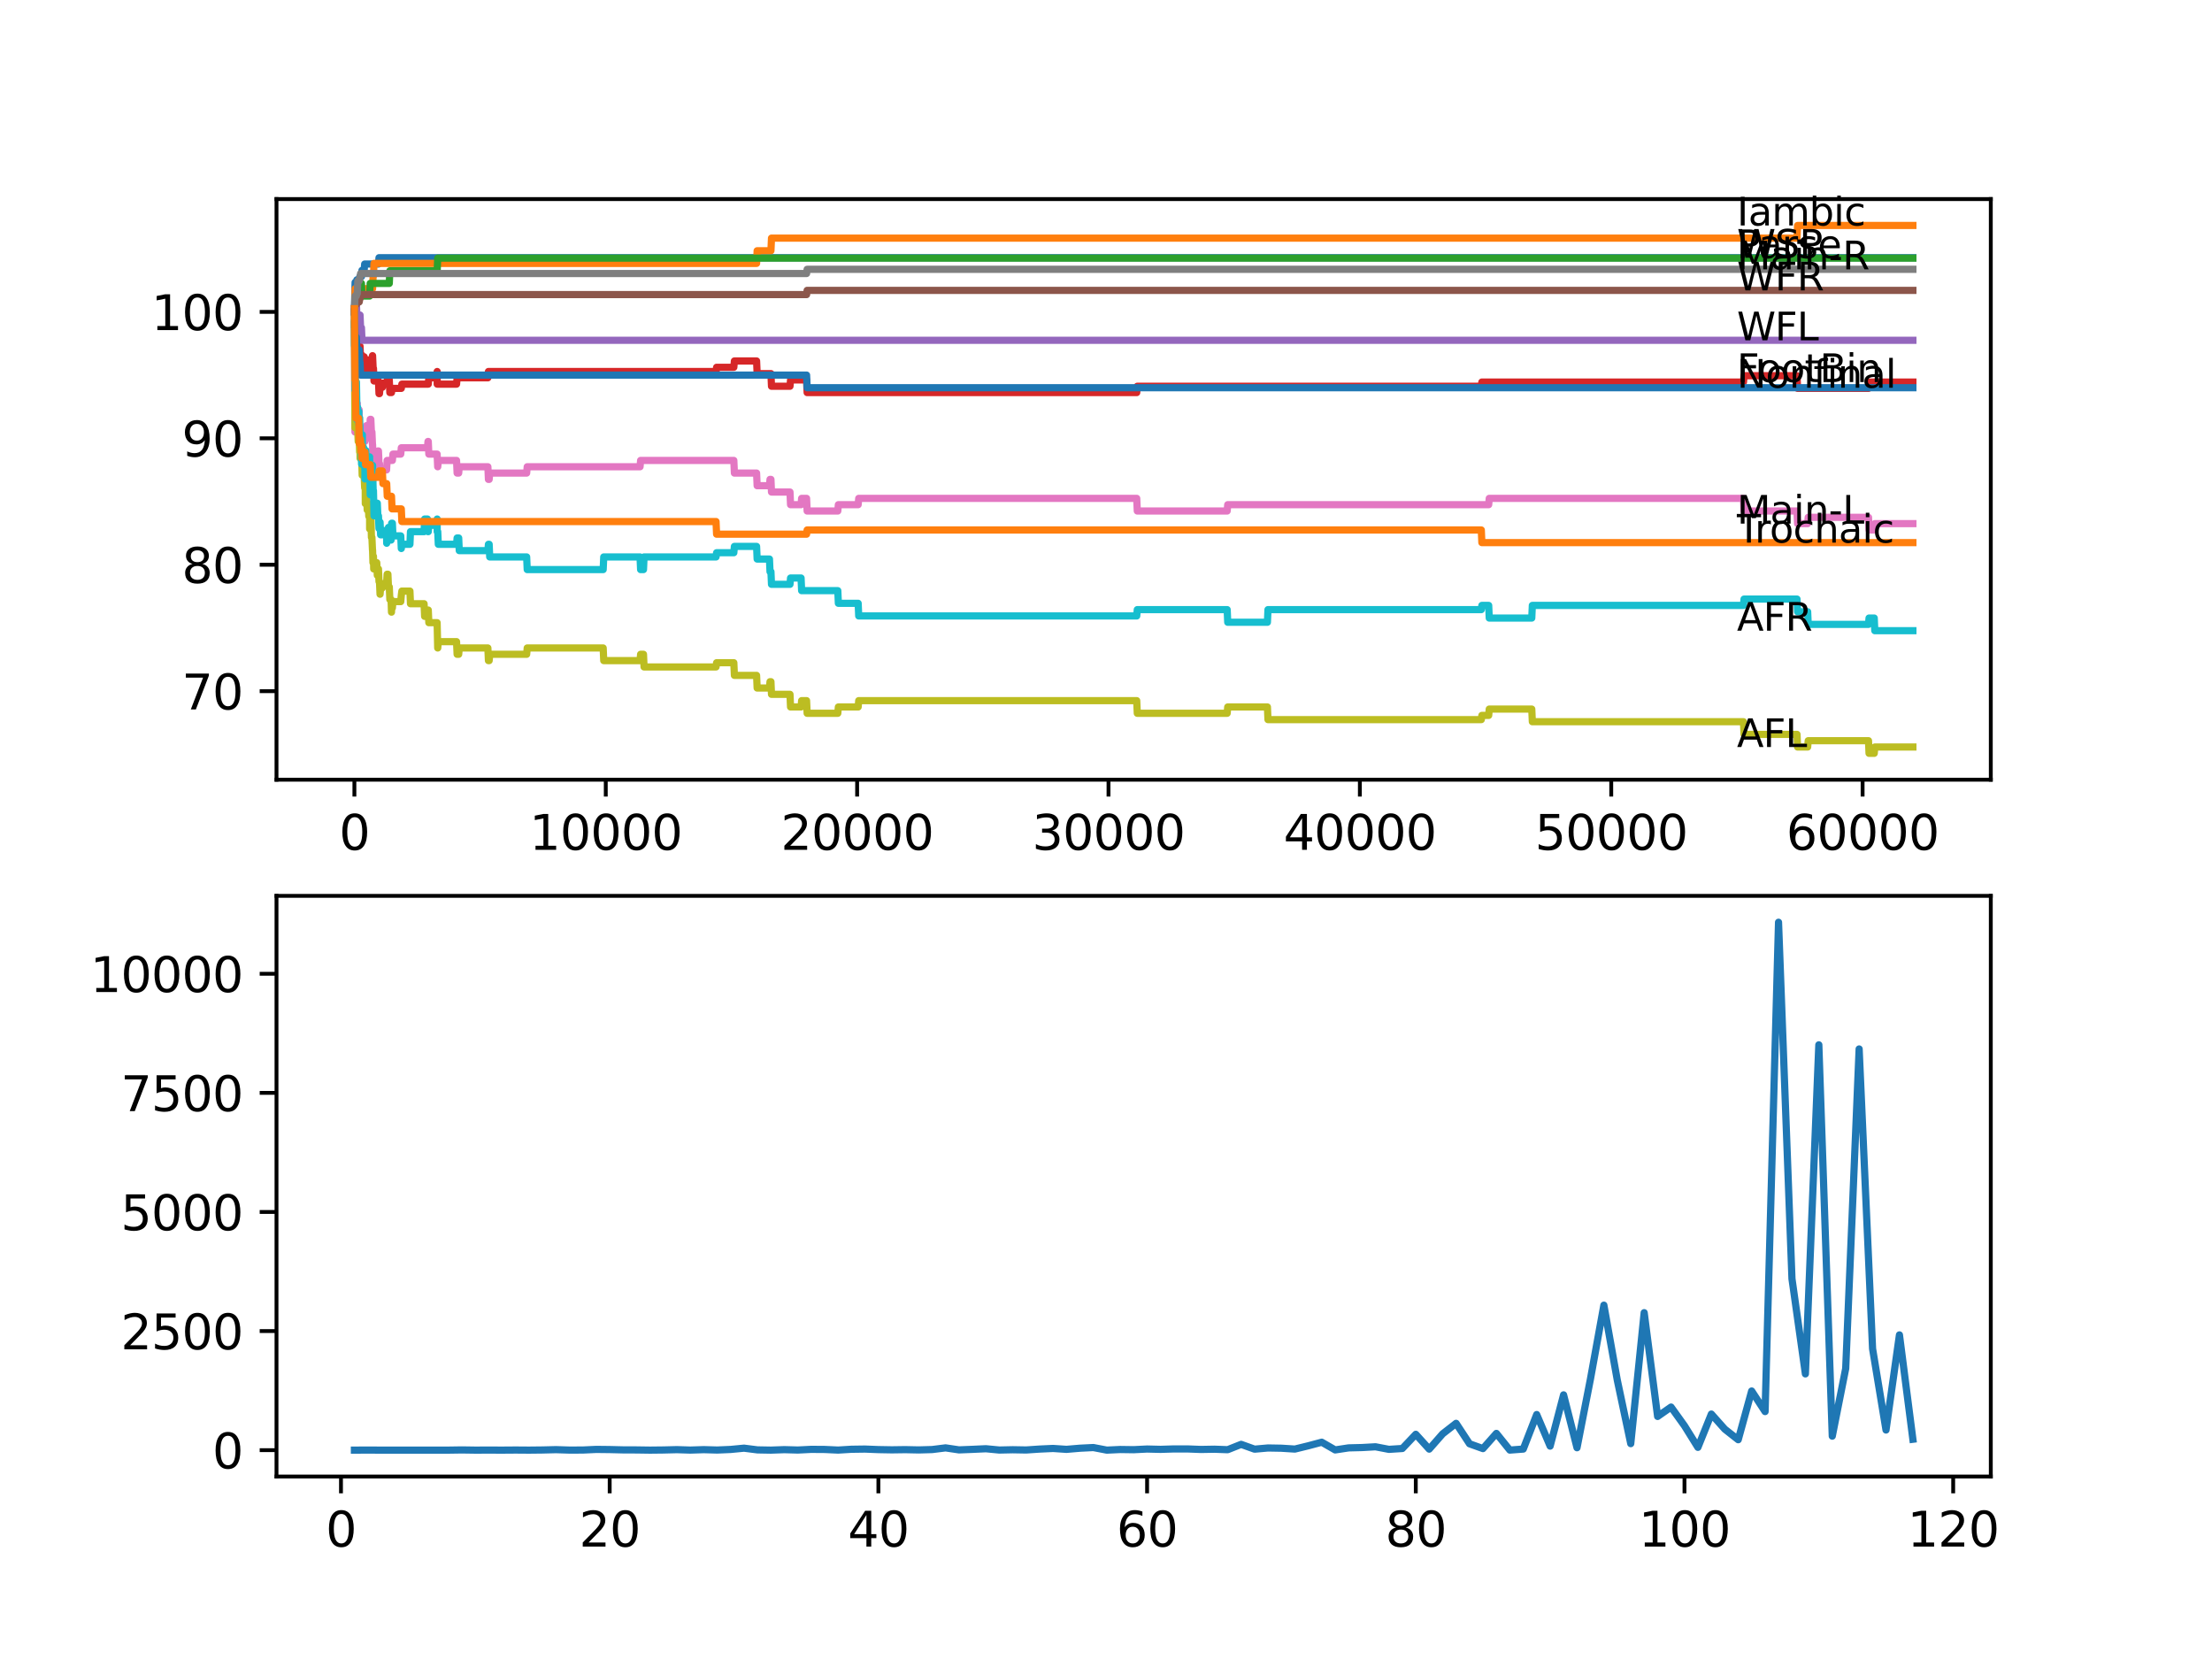 <?xml version="1.0" encoding="utf-8" standalone="no"?>
<!DOCTYPE svg PUBLIC "-//W3C//DTD SVG 1.1//EN"
  "http://www.w3.org/Graphics/SVG/1.1/DTD/svg11.dtd">
<svg xmlns:xlink="http://www.w3.org/1999/xlink" width="460.8pt" height="345.6pt" viewBox="0 0 460.8 345.6" xmlns="http://www.w3.org/2000/svg" version="1.1">
 <defs>
  <style type="text/css">*{stroke-linejoin: round; stroke-linecap: butt}</style>
 </defs>
 <g id="figure_1">
  <g id="patch_1">
   <path d="M 0 345.6 
L 460.8 345.6 
L 460.8 0 
L 0 0 
z
" style="fill: #ffffff"/>
  </g>
  <g id="axes_1">
   <g id="patch_2">
    <path d="M 57.6 162.432 
L 414.72 162.432 
L 414.72 41.472 
L 57.6 41.472 
z
" style="fill: #ffffff"/>
   </g>
   <g id="matplotlib.axis_1">
    <g id="xtick_1">
     <g id="line2d_1">
      <defs>
       <path id="m71a94f811d" d="M 0 0 
L 0 3.5 
" style="stroke: #000000; stroke-width: 0.8"/>
      </defs>
      <g>
       <use xlink:href="#m71a94f811d" x="73.827" y="162.432" style="stroke: #000000; stroke-width: 0.8"/>
      </g>
     </g>
     <g id="text_1">
      <!-- 0 -->
      <g transform="translate(70.646 177.03)scale(0.1 -0.1)">
       <defs>
        <path id="DejaVuSans-30" d="M 2034 4250 
Q 1547 4250 1301 3770 
Q 1056 3291 1056 2328 
Q 1056 1369 1301 889 
Q 1547 409 2034 409 
Q 2525 409 2770 889 
Q 3016 1369 3016 2328 
Q 3016 3291 2770 3770 
Q 2525 4250 2034 4250 
z
M 2034 4750 
Q 2819 4750 3233 4129 
Q 3647 3509 3647 2328 
Q 3647 1150 3233 529 
Q 2819 -91 2034 -91 
Q 1250 -91 836 529 
Q 422 1150 422 2328 
Q 422 3509 836 4129 
Q 1250 4750 2034 4750 
z
" transform="scale(0.016)"/>
       </defs>
       <use xlink:href="#DejaVuSans-30"/>
      </g>
     </g>
    </g>
    <g id="xtick_2">
     <g id="line2d_2">
      <g>
       <use xlink:href="#m71a94f811d" x="126.192" y="162.432" style="stroke: #000000; stroke-width: 0.8"/>
      </g>
     </g>
     <g id="text_2">
      <!-- 10000 -->
      <g transform="translate(110.286 177.03)scale(0.1 -0.1)">
       <defs>
        <path id="DejaVuSans-31" d="M 794 531 
L 1825 531 
L 1825 4091 
L 703 3866 
L 703 4441 
L 1819 4666 
L 2450 4666 
L 2450 531 
L 3481 531 
L 3481 0 
L 794 0 
L 794 531 
z
" transform="scale(0.016)"/>
       </defs>
       <use xlink:href="#DejaVuSans-31"/>
       <use xlink:href="#DejaVuSans-30" x="63.623"/>
       <use xlink:href="#DejaVuSans-30" x="127.246"/>
       <use xlink:href="#DejaVuSans-30" x="190.869"/>
       <use xlink:href="#DejaVuSans-30" x="254.492"/>
      </g>
     </g>
    </g>
    <g id="xtick_3">
     <g id="line2d_3">
      <g>
       <use xlink:href="#m71a94f811d" x="178.556" y="162.432" style="stroke: #000000; stroke-width: 0.8"/>
      </g>
     </g>
     <g id="text_3">
      <!-- 20000 -->
      <g transform="translate(162.65 177.03)scale(0.1 -0.1)">
       <defs>
        <path id="DejaVuSans-32" d="M 1228 531 
L 3431 531 
L 3431 0 
L 469 0 
L 469 531 
Q 828 903 1448 1529 
Q 2069 2156 2228 2338 
Q 2531 2678 2651 2914 
Q 2772 3150 2772 3378 
Q 2772 3750 2511 3984 
Q 2250 4219 1831 4219 
Q 1534 4219 1204 4116 
Q 875 4013 500 3803 
L 500 4441 
Q 881 4594 1212 4672 
Q 1544 4750 1819 4750 
Q 2544 4750 2975 4387 
Q 3406 4025 3406 3419 
Q 3406 3131 3298 2873 
Q 3191 2616 2906 2266 
Q 2828 2175 2409 1742 
Q 1991 1309 1228 531 
z
" transform="scale(0.016)"/>
       </defs>
       <use xlink:href="#DejaVuSans-32"/>
       <use xlink:href="#DejaVuSans-30" x="63.623"/>
       <use xlink:href="#DejaVuSans-30" x="127.246"/>
       <use xlink:href="#DejaVuSans-30" x="190.869"/>
       <use xlink:href="#DejaVuSans-30" x="254.492"/>
      </g>
     </g>
    </g>
    <g id="xtick_4">
     <g id="line2d_4">
      <g>
       <use xlink:href="#m71a94f811d" x="230.921" y="162.432" style="stroke: #000000; stroke-width: 0.8"/>
      </g>
     </g>
     <g id="text_4">
      <!-- 30000 -->
      <g transform="translate(215.015 177.03)scale(0.1 -0.1)">
       <defs>
        <path id="DejaVuSans-33" d="M 2597 2516 
Q 3050 2419 3304 2112 
Q 3559 1806 3559 1356 
Q 3559 666 3084 287 
Q 2609 -91 1734 -91 
Q 1441 -91 1130 -33 
Q 819 25 488 141 
L 488 750 
Q 750 597 1062 519 
Q 1375 441 1716 441 
Q 2309 441 2620 675 
Q 2931 909 2931 1356 
Q 2931 1769 2642 2001 
Q 2353 2234 1838 2234 
L 1294 2234 
L 1294 2753 
L 1863 2753 
Q 2328 2753 2575 2939 
Q 2822 3125 2822 3475 
Q 2822 3834 2567 4026 
Q 2313 4219 1838 4219 
Q 1578 4219 1281 4162 
Q 984 4106 628 3988 
L 628 4550 
Q 988 4650 1302 4700 
Q 1616 4750 1894 4750 
Q 2613 4750 3031 4423 
Q 3450 4097 3450 3541 
Q 3450 3153 3228 2886 
Q 3006 2619 2597 2516 
z
" transform="scale(0.016)"/>
       </defs>
       <use xlink:href="#DejaVuSans-33"/>
       <use xlink:href="#DejaVuSans-30" x="63.623"/>
       <use xlink:href="#DejaVuSans-30" x="127.246"/>
       <use xlink:href="#DejaVuSans-30" x="190.869"/>
       <use xlink:href="#DejaVuSans-30" x="254.492"/>
      </g>
     </g>
    </g>
    <g id="xtick_5">
     <g id="line2d_5">
      <g>
       <use xlink:href="#m71a94f811d" x="283.285" y="162.432" style="stroke: #000000; stroke-width: 0.8"/>
      </g>
     </g>
     <g id="text_5">
      <!-- 40000 -->
      <g transform="translate(267.379 177.03)scale(0.1 -0.1)">
       <defs>
        <path id="DejaVuSans-34" d="M 2419 4116 
L 825 1625 
L 2419 1625 
L 2419 4116 
z
M 2253 4666 
L 3047 4666 
L 3047 1625 
L 3713 1625 
L 3713 1100 
L 3047 1100 
L 3047 0 
L 2419 0 
L 2419 1100 
L 313 1100 
L 313 1709 
L 2253 4666 
z
" transform="scale(0.016)"/>
       </defs>
       <use xlink:href="#DejaVuSans-34"/>
       <use xlink:href="#DejaVuSans-30" x="63.623"/>
       <use xlink:href="#DejaVuSans-30" x="127.246"/>
       <use xlink:href="#DejaVuSans-30" x="190.869"/>
       <use xlink:href="#DejaVuSans-30" x="254.492"/>
      </g>
     </g>
    </g>
    <g id="xtick_6">
     <g id="line2d_6">
      <g>
       <use xlink:href="#m71a94f811d" x="335.65" y="162.432" style="stroke: #000000; stroke-width: 0.8"/>
      </g>
     </g>
     <g id="text_6">
      <!-- 50000 -->
      <g transform="translate(319.744 177.03)scale(0.1 -0.1)">
       <defs>
        <path id="DejaVuSans-35" d="M 691 4666 
L 3169 4666 
L 3169 4134 
L 1269 4134 
L 1269 2991 
Q 1406 3038 1543 3061 
Q 1681 3084 1819 3084 
Q 2600 3084 3056 2656 
Q 3513 2228 3513 1497 
Q 3513 744 3044 326 
Q 2575 -91 1722 -91 
Q 1428 -91 1123 -41 
Q 819 9 494 109 
L 494 744 
Q 775 591 1075 516 
Q 1375 441 1709 441 
Q 2250 441 2565 725 
Q 2881 1009 2881 1497 
Q 2881 1984 2565 2268 
Q 2250 2553 1709 2553 
Q 1456 2553 1204 2497 
Q 953 2441 691 2322 
L 691 4666 
z
" transform="scale(0.016)"/>
       </defs>
       <use xlink:href="#DejaVuSans-35"/>
       <use xlink:href="#DejaVuSans-30" x="63.623"/>
       <use xlink:href="#DejaVuSans-30" x="127.246"/>
       <use xlink:href="#DejaVuSans-30" x="190.869"/>
       <use xlink:href="#DejaVuSans-30" x="254.492"/>
      </g>
     </g>
    </g>
    <g id="xtick_7">
     <g id="line2d_7">
      <g>
       <use xlink:href="#m71a94f811d" x="388.014" y="162.432" style="stroke: #000000; stroke-width: 0.8"/>
      </g>
     </g>
     <g id="text_7">
      <!-- 60000 -->
      <g transform="translate(372.108 177.03)scale(0.1 -0.1)">
       <defs>
        <path id="DejaVuSans-36" d="M 2113 2584 
Q 1688 2584 1439 2293 
Q 1191 2003 1191 1497 
Q 1191 994 1439 701 
Q 1688 409 2113 409 
Q 2538 409 2786 701 
Q 3034 994 3034 1497 
Q 3034 2003 2786 2293 
Q 2538 2584 2113 2584 
z
M 3366 4563 
L 3366 3988 
Q 3128 4100 2886 4159 
Q 2644 4219 2406 4219 
Q 1781 4219 1451 3797 
Q 1122 3375 1075 2522 
Q 1259 2794 1537 2939 
Q 1816 3084 2150 3084 
Q 2853 3084 3261 2657 
Q 3669 2231 3669 1497 
Q 3669 778 3244 343 
Q 2819 -91 2113 -91 
Q 1303 -91 875 529 
Q 447 1150 447 2328 
Q 447 3434 972 4092 
Q 1497 4750 2381 4750 
Q 2619 4750 2861 4703 
Q 3103 4656 3366 4563 
z
" transform="scale(0.016)"/>
       </defs>
       <use xlink:href="#DejaVuSans-36"/>
       <use xlink:href="#DejaVuSans-30" x="63.623"/>
       <use xlink:href="#DejaVuSans-30" x="127.246"/>
       <use xlink:href="#DejaVuSans-30" x="190.869"/>
       <use xlink:href="#DejaVuSans-30" x="254.492"/>
      </g>
     </g>
    </g>
   </g>
   <g id="matplotlib.axis_2">
    <g id="ytick_1">
     <g id="line2d_8">
      <defs>
       <path id="mf66d3d6b3d" d="M 0 0 
L -3.5 0 
" style="stroke: #000000; stroke-width: 0.8"/>
      </defs>
      <g>
       <use xlink:href="#mf66d3d6b3d" x="57.6" y="143.984" style="stroke: #000000; stroke-width: 0.8"/>
      </g>
     </g>
     <g id="text_8">
      <!-- 70 -->
      <g transform="translate(37.875 147.783)scale(0.1 -0.1)">
       <defs>
        <path id="DejaVuSans-37" d="M 525 4666 
L 3525 4666 
L 3525 4397 
L 1831 0 
L 1172 0 
L 2766 4134 
L 525 4134 
L 525 4666 
z
" transform="scale(0.016)"/>
       </defs>
       <use xlink:href="#DejaVuSans-37"/>
       <use xlink:href="#DejaVuSans-30" x="63.623"/>
      </g>
     </g>
    </g>
    <g id="ytick_2">
     <g id="line2d_9">
      <g>
       <use xlink:href="#mf66d3d6b3d" x="57.6" y="117.645" style="stroke: #000000; stroke-width: 0.8"/>
      </g>
     </g>
     <g id="text_9">
      <!-- 80 -->
      <g transform="translate(37.875 121.445)scale(0.1 -0.1)">
       <defs>
        <path id="DejaVuSans-38" d="M 2034 2216 
Q 1584 2216 1326 1975 
Q 1069 1734 1069 1313 
Q 1069 891 1326 650 
Q 1584 409 2034 409 
Q 2484 409 2743 651 
Q 3003 894 3003 1313 
Q 3003 1734 2745 1975 
Q 2488 2216 2034 2216 
z
M 1403 2484 
Q 997 2584 770 2862 
Q 544 3141 544 3541 
Q 544 4100 942 4425 
Q 1341 4750 2034 4750 
Q 2731 4750 3128 4425 
Q 3525 4100 3525 3541 
Q 3525 3141 3298 2862 
Q 3072 2584 2669 2484 
Q 3125 2378 3379 2068 
Q 3634 1759 3634 1313 
Q 3634 634 3220 271 
Q 2806 -91 2034 -91 
Q 1263 -91 848 271 
Q 434 634 434 1313 
Q 434 1759 690 2068 
Q 947 2378 1403 2484 
z
M 1172 3481 
Q 1172 3119 1398 2916 
Q 1625 2713 2034 2713 
Q 2441 2713 2670 2916 
Q 2900 3119 2900 3481 
Q 2900 3844 2670 4047 
Q 2441 4250 2034 4250 
Q 1625 4250 1398 4047 
Q 1172 3844 1172 3481 
z
" transform="scale(0.016)"/>
       </defs>
       <use xlink:href="#DejaVuSans-38"/>
       <use xlink:href="#DejaVuSans-30" x="63.623"/>
      </g>
     </g>
    </g>
    <g id="ytick_3">
     <g id="line2d_10">
      <g>
       <use xlink:href="#mf66d3d6b3d" x="57.6" y="91.307" style="stroke: #000000; stroke-width: 0.8"/>
      </g>
     </g>
     <g id="text_10">
      <!-- 90 -->
      <g transform="translate(37.875 95.106)scale(0.1 -0.1)">
       <defs>
        <path id="DejaVuSans-39" d="M 703 97 
L 703 672 
Q 941 559 1184 500 
Q 1428 441 1663 441 
Q 2288 441 2617 861 
Q 2947 1281 2994 2138 
Q 2813 1869 2534 1725 
Q 2256 1581 1919 1581 
Q 1219 1581 811 2004 
Q 403 2428 403 3163 
Q 403 3881 828 4315 
Q 1253 4750 1959 4750 
Q 2769 4750 3195 4129 
Q 3622 3509 3622 2328 
Q 3622 1225 3098 567 
Q 2575 -91 1691 -91 
Q 1453 -91 1209 -44 
Q 966 3 703 97 
z
M 1959 2075 
Q 2384 2075 2632 2365 
Q 2881 2656 2881 3163 
Q 2881 3666 2632 3958 
Q 2384 4250 1959 4250 
Q 1534 4250 1286 3958 
Q 1038 3666 1038 3163 
Q 1038 2656 1286 2365 
Q 1534 2075 1959 2075 
z
" transform="scale(0.016)"/>
       </defs>
       <use xlink:href="#DejaVuSans-39"/>
       <use xlink:href="#DejaVuSans-30" x="63.623"/>
      </g>
     </g>
    </g>
    <g id="ytick_4">
     <g id="line2d_11">
      <g>
       <use xlink:href="#mf66d3d6b3d" x="57.6" y="64.968" style="stroke: #000000; stroke-width: 0.8"/>
      </g>
     </g>
     <g id="text_11">
      <!-- 100 -->
      <g transform="translate(31.512 68.767)scale(0.1 -0.1)">
       <use xlink:href="#DejaVuSans-31"/>
       <use xlink:href="#DejaVuSans-30" x="63.623"/>
       <use xlink:href="#DejaVuSans-30" x="127.246"/>
      </g>
     </g>
    </g>
   </g>
   <g id="line2d_12">
    <path d="M 73.833 64.31 
L 73.843 64.31 
L 73.974 58.823 
L 74.231 58.823 
L 74.346 58.296 
L 74.833 58.296 
L 74.948 57.637 
L 75.294 57.637 
L 75.409 56.32 
L 75.854 56.32 
L 75.969 55.003 
L 78.839 55.003 
L 78.954 53.687 
L 398.487 53.687 
L 398.487 53.687 
" clip-path="url(#p75ccdcfa7a)" style="fill: none; stroke: #1f77b4; stroke-width: 1.5; stroke-linecap: square"/>
   </g>
   <g id="line2d_13">
    <path d="M 73.833 67.602 
L 73.985 60.139 
L 77.613 60.139 
L 77.729 57.506 
L 77.797 57.506 
L 77.912 54.872 
L 157.611 54.872 
L 157.726 52.238 
L 160.601 52.238 
L 160.716 49.604 
L 374.352 49.604 
L 374.468 46.97 
L 398.487 46.97 
L 398.487 46.97 
" clip-path="url(#p75ccdcfa7a)" style="fill: none; stroke: #ff7f0e; stroke-width: 1.5; stroke-linecap: square"/>
   </g>
   <g id="line2d_14">
    <path d="M 73.833 64.31 
L 73.843 64.31 
L 73.906 67.163 
L 73.953 64.968 
L 74.199 64.968 
L 74.314 62.334 
L 74.503 62.334 
L 74.618 59.701 
L 74.833 59.701 
L 74.948 59.042 
L 75.294 59.042 
L 75.409 61.676 
L 76.996 61.676 
L 77.111 59.042 
L 81.096 59.042 
L 81.211 56.408 
L 91.071 56.408 
L 91.186 53.774 
L 398.487 53.774 
L 398.487 53.774 
" clip-path="url(#p75ccdcfa7a)" style="fill: none; stroke: #2ca02c; stroke-width: 1.5; stroke-linecap: square"/>
   </g>
   <g id="line2d_15">
    <path d="M 73.833 67.602 
L 73.854 67.602 
L 73.943 74.187 
L 73.974 72.65 
L 74.021 72.65 
L 74.147 70.455 
L 74.199 70.455 
L 74.231 73.089 
L 74.314 72.563 
L 74.503 72.563 
L 74.618 75.196 
L 74.723 75.196 
L 74.849 72.124 
L 75 72.124 
L 75.11 74.757 
L 75.226 73.879 
L 75.294 73.879 
L 75.388 76.513 
L 75.404 75.635 
L 75.765 75.635 
L 75.854 74.318 
L 75.859 76.952 
L 75.87 76.952 
L 76.027 76.952 
L 76.142 76.294 
L 76.404 76.294 
L 76.519 74.977 
L 76.996 74.977 
L 77.111 77.611 
L 77.126 77.611 
L 77.242 76.733 
L 77.252 76.733 
L 77.367 75.416 
L 77.477 75.416 
L 77.592 74.099 
L 77.613 74.099 
L 77.729 76.733 
L 77.797 76.733 
L 77.912 79.367 
L 78.839 79.367 
L 78.954 82.001 
L 79.053 82.001 
L 79.169 80.684 
L 79.656 80.684 
L 79.771 79.806 
L 80.556 79.806 
L 80.672 79.147 
L 81.096 79.147 
L 81.211 81.781 
L 81.556 81.781 
L 81.672 80.903 
L 83.599 80.903 
L 83.714 80.025 
L 89.217 80.025 
L 89.333 78.708 
L 91.061 78.708 
L 91.071 77.391 
L 91.076 80.025 
L 91.165 80.025 
L 95.108 80.025 
L 95.224 78.708 
L 101.633 78.708 
L 101.748 77.391 
L 149.164 77.391 
L 149.279 76.513 
L 152.872 76.513 
L 152.987 75.196 
L 157.611 75.196 
L 157.726 77.83 
L 160.601 77.83 
L 160.716 80.464 
L 164.57 80.464 
L 164.685 79.147 
L 168.026 79.147 
L 168.141 81.781 
L 236.801 81.781 
L 236.917 80.464 
L 308.583 80.464 
L 308.698 79.586 
L 363.199 79.586 
L 363.314 78.269 
L 374.352 78.269 
L 374.468 80.903 
L 389.24 80.903 
L 389.355 79.586 
L 398.487 79.586 
L 398.487 79.586 
" clip-path="url(#p75ccdcfa7a)" style="fill: none; stroke: #d62728; stroke-width: 1.5; stroke-linecap: square"/>
   </g>
   <g id="line2d_16">
    <path d="M 73.833 64.31 
L 73.922 64.31 
L 74.037 62.993 
L 74.231 62.993 
L 74.346 65.627 
L 75 65.627 
L 75.116 68.261 
L 75.294 68.261 
L 75.409 70.894 
L 398.487 70.894 
L 398.487 70.894 
" clip-path="url(#p75ccdcfa7a)" style="fill: none; stroke: #9467bd; stroke-width: 1.5; stroke-linecap: square"/>
   </g>
   <g id="line2d_17">
    <path d="M 73.833 64.968 
L 73.854 64.968 
L 73.969 63.432 
L 74.231 63.432 
L 74.346 62.905 
L 74.833 62.905 
L 74.948 62.247 
L 75 62.247 
L 75.116 61.369 
L 168.026 61.369 
L 168.141 60.491 
L 398.487 60.491 
L 398.487 60.491 
" clip-path="url(#p75ccdcfa7a)" style="fill: none; stroke: #8c564b; stroke-width: 1.5; stroke-linecap: square"/>
   </g>
   <g id="line2d_18">
    <path d="M 73.833 67.602 
L 73.943 89.99 
L 73.985 89.331 
L 74.021 89.331 
L 74.152 86.698 
L 74.199 86.698 
L 74.257 89.331 
L 74.309 86.698 
L 74.341 86.698 
L 74.424 84.064 
L 74.451 86.698 
L 74.76 86.698 
L 74.817 85.381 
L 74.838 90.648 
L 74.854 90.648 
L 74.922 90.648 
L 75 89.331 
L 75.006 91.965 
L 75.032 90.648 
L 75.231 90.648 
L 75.294 89.331 
L 75.299 91.965 
L 75.336 91.965 
L 75.482 91.965 
L 75.597 90.648 
L 75.734 90.648 
L 75.849 89.331 
L 75.854 89.331 
L 75.969 91.965 
L 76.011 91.965 
L 76.126 89.99 
L 76.215 89.99 
L 76.331 88.673 
L 76.404 88.673 
L 76.493 91.307 
L 76.514 89.99 
L 77.001 89.99 
L 77.121 87.356 
L 77.252 87.356 
L 77.367 89.99 
L 77.477 89.99 
L 77.592 92.624 
L 77.613 92.624 
L 77.692 95.258 
L 77.723 93.941 
L 77.797 93.941 
L 77.849 96.575 
L 77.907 95.258 
L 78.598 95.258 
L 78.713 93.941 
L 78.839 93.941 
L 78.954 96.575 
L 79.053 96.575 
L 79.169 99.208 
L 79.174 99.208 
L 79.289 97.891 
L 80.53 97.891 
L 80.645 95.916 
L 81.74 95.916 
L 81.855 94.599 
L 83.484 94.599 
L 83.599 93.282 
L 89.045 93.282 
L 89.16 91.965 
L 89.217 91.965 
L 89.333 94.599 
L 91.061 94.599 
L 91.176 97.233 
L 91.192 97.233 
L 91.307 95.916 
L 95.108 95.916 
L 95.224 98.55 
L 95.554 98.55 
L 95.669 97.233 
L 101.633 97.233 
L 101.748 99.867 
L 101.9 99.867 
L 102.015 98.55 
L 109.713 98.55 
L 109.828 97.233 
L 133.334 97.233 
L 133.45 95.916 
L 152.872 95.916 
L 152.987 98.55 
L 157.611 98.55 
L 157.726 101.184 
L 160.292 101.184 
L 160.407 99.867 
L 160.601 99.867 
L 160.716 102.501 
L 164.57 102.501 
L 164.685 105.135 
L 166.879 105.135 
L 166.994 103.818 
L 168.026 103.818 
L 168.141 106.452 
L 174.53 106.452 
L 174.645 105.135 
L 178.771 105.135 
L 178.886 103.818 
L 236.801 103.818 
L 236.917 106.452 
L 255.642 106.452 
L 255.757 105.135 
L 310.122 105.135 
L 310.237 103.818 
L 363.199 103.818 
L 363.314 106.452 
L 374.352 106.452 
L 374.468 109.085 
L 376.568 109.085 
L 376.683 107.768 
L 389.24 107.768 
L 389.355 110.402 
L 390.439 110.402 
L 390.554 109.085 
L 398.487 109.085 
L 398.487 109.085 
" clip-path="url(#p75ccdcfa7a)" style="fill: none; stroke: #e377c2; stroke-width: 1.5; stroke-linecap: square"/>
   </g>
   <g id="line2d_19">
    <path d="M 73.833 64.968 
L 73.958 61.676 
L 74.231 61.676 
L 74.346 61.149 
L 74.424 61.149 
L 74.54 58.515 
L 74.833 58.515 
L 74.948 57.857 
L 75 57.857 
L 75.116 56.979 
L 168.026 56.979 
L 168.141 56.101 
L 398.487 56.101 
L 398.487 56.101 
" clip-path="url(#p75ccdcfa7a)" style="fill: none; stroke: #7f7f7f; stroke-width: 1.5; stroke-linecap: square"/>
   </g>
   <g id="line2d_20">
    <path d="M 73.833 67.602 
L 73.943 89.112 
L 73.979 87.576 
L 74.021 87.576 
L 74.157 84.064 
L 74.199 84.064 
L 74.32 89.331 
L 74.341 89.331 
L 74.409 86.698 
L 74.451 89.331 
L 74.503 89.331 
L 74.618 91.965 
L 74.723 91.965 
L 74.817 88.892 
L 74.833 91.526 
L 74.922 94.16 
L 74.943 92.843 
L 75 92.843 
L 75.011 95.477 
L 75.11 94.16 
L 75.226 93.282 
L 75.231 93.282 
L 75.294 91.965 
L 75.299 94.599 
L 75.33 94.599 
L 75.446 98.989 
L 75.482 98.989 
L 75.597 97.672 
L 75.734 97.672 
L 75.765 96.355 
L 75.77 98.989 
L 75.838 98.989 
L 75.854 98.989 
L 75.969 101.623 
L 76.011 101.623 
L 76.074 99.647 
L 76.1 104.915 
L 76.105 104.915 
L 76.215 104.915 
L 76.331 103.598 
L 76.404 103.598 
L 76.493 106.232 
L 76.514 104.915 
L 76.708 104.915 
L 76.823 107.549 
L 76.996 107.549 
L 77.001 110.183 
L 77.106 107.549 
L 77.126 107.549 
L 77.242 106.671 
L 77.252 106.671 
L 77.373 111.939 
L 77.477 111.939 
L 77.592 114.573 
L 77.613 114.573 
L 77.692 117.206 
L 77.723 115.89 
L 77.797 115.89 
L 77.849 118.523 
L 77.907 117.206 
L 78.488 117.206 
L 78.598 119.84 
L 78.713 118.523 
L 78.839 118.523 
L 78.954 121.157 
L 79.053 121.157 
L 79.169 123.791 
L 79.174 123.791 
L 79.289 122.474 
L 79.656 122.474 
L 79.771 121.596 
L 80.53 121.596 
L 80.645 119.621 
L 80.808 119.621 
L 80.923 122.255 
L 81.096 122.255 
L 81.211 124.889 
L 81.467 124.889 
L 81.556 127.522 
L 81.577 126.644 
L 81.74 126.644 
L 81.855 125.328 
L 83.484 125.328 
L 83.599 124.011 
L 83.714 123.133 
L 85.395 123.133 
L 85.51 125.766 
L 88.343 125.766 
L 88.458 128.4 
L 89.045 128.4 
L 89.16 127.083 
L 89.217 127.083 
L 89.333 129.717 
L 91.061 129.717 
L 91.181 134.985 
L 91.192 134.985 
L 91.307 133.668 
L 95.108 133.668 
L 95.224 136.302 
L 95.554 136.302 
L 95.669 134.985 
L 101.633 134.985 
L 101.748 137.619 
L 101.9 137.619 
L 102.015 136.302 
L 109.713 136.302 
L 109.828 134.985 
L 125.653 134.985 
L 125.768 137.619 
L 133.334 137.619 
L 133.45 136.302 
L 134.052 136.302 
L 134.167 138.936 
L 149.164 138.936 
L 149.279 138.058 
L 152.872 138.058 
L 152.987 140.692 
L 157.611 140.692 
L 157.726 143.326 
L 160.292 143.326 
L 160.407 142.009 
L 160.601 142.009 
L 160.716 144.642 
L 164.57 144.642 
L 164.685 147.276 
L 166.879 147.276 
L 166.994 145.959 
L 168.026 145.959 
L 168.141 148.593 
L 174.53 148.593 
L 174.645 147.276 
L 178.771 147.276 
L 178.886 145.959 
L 236.801 145.959 
L 236.917 148.593 
L 255.642 148.593 
L 255.757 147.276 
L 264.026 147.276 
L 264.141 149.91 
L 308.583 149.91 
L 308.698 149.032 
L 310.122 149.032 
L 310.237 147.715 
L 319.097 147.715 
L 319.213 150.349 
L 363.199 150.349 
L 363.314 152.983 
L 374.352 152.983 
L 374.468 155.617 
L 376.568 155.617 
L 376.683 154.3 
L 389.24 154.3 
L 389.355 156.934 
L 390.439 156.934 
L 390.554 155.617 
L 398.487 155.617 
L 398.487 155.617 
" clip-path="url(#p75ccdcfa7a)" style="fill: none; stroke: #bcbd22; stroke-width: 1.5; stroke-linecap: square"/>
   </g>
   <g id="line2d_21">
    <path d="M 73.833 67.602 
L 73.848 66.724 
L 73.859 71.992 
L 73.906 70.675 
L 73.943 81.21 
L 74.032 79.015 
L 74.047 78.138 
L 74.053 80.771 
L 74.131 80.771 
L 74.252 79.586 
L 74.257 79.586 
L 74.383 87.488 
L 74.409 87.488 
L 74.503 84.854 
L 74.519 87.488 
L 74.723 87.488 
L 74.76 85.732 
L 74.765 88.366 
L 74.833 87.049 
L 74.922 87.049 
L 75.042 92.316 
L 75.11 92.316 
L 75.226 91.439 
L 75.231 91.439 
L 75.33 96.706 
L 75.346 94.072 
L 75.388 94.072 
L 75.482 90.561 
L 75.503 93.194 
L 75.734 93.194 
L 75.765 95.828 
L 75.844 94.511 
L 75.854 94.511 
L 75.969 97.145 
L 76.011 97.145 
L 76.027 99.779 
L 76.1 93.853 
L 76.111 93.853 
L 76.215 93.853 
L 76.331 96.487 
L 76.404 96.487 
L 76.493 95.17 
L 76.498 97.804 
L 76.509 97.804 
L 76.708 97.804 
L 76.823 95.17 
L 76.996 95.17 
L 77.121 103.071 
L 77.126 103.071 
L 77.242 102.193 
L 77.252 102.193 
L 77.378 98.243 
L 77.477 98.243 
L 77.592 96.926 
L 77.613 96.926 
L 77.734 102.193 
L 77.797 102.193 
L 77.917 107.461 
L 78.488 107.461 
L 78.598 104.827 
L 78.713 107.461 
L 78.839 107.461 
L 78.954 110.095 
L 79.053 110.095 
L 79.169 108.778 
L 79.174 108.778 
L 79.289 111.412 
L 79.656 111.412 
L 79.771 110.534 
L 80.53 110.534 
L 80.556 113.168 
L 80.64 112.509 
L 80.808 112.509 
L 80.923 109.876 
L 81.096 109.876 
L 81.211 112.509 
L 81.467 112.509 
L 81.583 108.998 
L 81.74 108.998 
L 81.855 111.631 
L 83.484 111.631 
L 83.599 114.265 
L 83.714 113.387 
L 85.395 113.387 
L 85.51 110.753 
L 88.343 110.753 
L 88.458 108.12 
L 89.045 108.12 
L 89.16 110.753 
L 89.217 110.753 
L 89.333 109.437 
L 91.061 109.437 
L 91.071 108.12 
L 91.076 110.753 
L 91.165 110.753 
L 91.192 110.753 
L 91.307 113.387 
L 95.108 113.387 
L 95.224 112.07 
L 95.554 112.07 
L 95.669 114.704 
L 101.633 114.704 
L 101.748 113.387 
L 101.9 113.387 
L 102.015 116.021 
L 109.713 116.021 
L 109.828 118.655 
L 125.653 118.655 
L 125.768 116.021 
L 133.334 116.021 
L 133.45 118.655 
L 134.052 118.655 
L 134.167 116.021 
L 149.164 116.021 
L 149.279 115.143 
L 152.872 115.143 
L 152.987 113.826 
L 157.611 113.826 
L 157.726 116.46 
L 160.292 116.46 
L 160.407 119.094 
L 160.601 119.094 
L 160.716 121.728 
L 164.57 121.728 
L 164.685 120.411 
L 166.879 120.411 
L 166.994 123.045 
L 174.53 123.045 
L 174.645 125.679 
L 178.771 125.679 
L 178.886 128.313 
L 236.801 128.313 
L 236.917 126.996 
L 255.642 126.996 
L 255.757 129.629 
L 264.026 129.629 
L 264.141 126.996 
L 308.583 126.996 
L 308.698 126.118 
L 310.122 126.118 
L 310.237 128.752 
L 319.097 128.752 
L 319.213 126.118 
L 363.199 126.118 
L 363.314 124.801 
L 374.352 124.801 
L 374.468 127.435 
L 376.568 127.435 
L 376.683 130.068 
L 389.24 130.068 
L 389.355 128.752 
L 390.439 128.752 
L 390.554 131.385 
L 398.487 131.385 
L 398.487 131.385 
" clip-path="url(#p75ccdcfa7a)" style="fill: none; stroke: #17becf; stroke-width: 1.5; stroke-linecap: square"/>
   </g>
   <g id="line2d_22">
    <path d="M 73.833 64.968 
L 73.854 64.968 
L 73.974 70.236 
L 74.231 70.236 
L 74.346 72.87 
L 74.833 72.87 
L 74.948 75.504 
L 75 75.504 
L 75.116 78.138 
L 168.026 78.138 
L 168.141 80.771 
L 398.487 80.771 
L 398.487 80.771 
" clip-path="url(#p75ccdcfa7a)" style="fill: none; stroke: #1f77b4; stroke-width: 1.5; stroke-linecap: square"/>
   </g>
   <g id="line2d_23">
    <path d="M 73.833 64.31 
L 73.969 79.235 
L 74.021 79.235 
L 74.147 87.137 
L 74.723 87.137 
L 74.843 92.404 
L 75 92.404 
L 75.11 91.526 
L 75.226 94.16 
L 75.294 94.16 
L 75.388 92.843 
L 75.393 95.477 
L 75.398 95.477 
L 75.854 95.477 
L 75.969 94.16 
L 76.027 94.16 
L 76.142 96.794 
L 77.126 96.794 
L 77.242 99.428 
L 78.839 99.428 
L 78.954 98.111 
L 79.656 98.111 
L 79.771 100.745 
L 80.556 100.745 
L 80.672 103.379 
L 81.556 103.379 
L 81.672 106.013 
L 83.599 106.013 
L 83.714 108.646 
L 149.164 108.646 
L 149.279 111.28 
L 168.026 111.28 
L 168.141 110.402 
L 308.583 110.402 
L 308.698 113.036 
L 398.487 113.036 
L 398.487 113.036 
" clip-path="url(#p75ccdcfa7a)" style="fill: none; stroke: #ff7f0e; stroke-width: 1.5; stroke-linecap: square"/>
   </g>
   <g id="patch_3">
    <path d="M 57.6 162.432 
L 57.6 41.472 
" style="fill: none; stroke: #000000; stroke-width: 0.8; stroke-linejoin: miter; stroke-linecap: square"/>
   </g>
   <g id="patch_4">
    <path d="M 414.72 162.432 
L 414.72 41.472 
" style="fill: none; stroke: #000000; stroke-width: 0.8; stroke-linejoin: miter; stroke-linecap: square"/>
   </g>
   <g id="patch_5">
    <path d="M 57.6 162.432 
L 414.72 162.432 
" style="fill: none; stroke: #000000; stroke-width: 0.8; stroke-linejoin: miter; stroke-linecap: square"/>
   </g>
   <g id="patch_6">
    <path d="M 57.6 41.472 
L 414.72 41.472 
" style="fill: none; stroke: #000000; stroke-width: 0.8; stroke-linejoin: miter; stroke-linecap: square"/>
   </g>
   <g id="text_12">
    <!-- WSP -->
    <g transform="translate(361.832 53.687)scale(0.08 -0.08)">
     <defs>
      <path id="DejaVuSans-57" d="M 213 4666 
L 850 4666 
L 1831 722 
L 2809 4666 
L 3519 4666 
L 4500 722 
L 5478 4666 
L 6119 4666 
L 4947 0 
L 4153 0 
L 3169 4050 
L 2175 0 
L 1381 0 
L 213 4666 
z
" transform="scale(0.016)"/>
      <path id="DejaVuSans-53" d="M 3425 4513 
L 3425 3897 
Q 3066 4069 2747 4153 
Q 2428 4238 2131 4238 
Q 1616 4238 1336 4038 
Q 1056 3838 1056 3469 
Q 1056 3159 1242 3001 
Q 1428 2844 1947 2747 
L 2328 2669 
Q 3034 2534 3370 2195 
Q 3706 1856 3706 1288 
Q 3706 609 3251 259 
Q 2797 -91 1919 -91 
Q 1588 -91 1214 -16 
Q 841 59 441 206 
L 441 856 
Q 825 641 1194 531 
Q 1563 422 1919 422 
Q 2459 422 2753 634 
Q 3047 847 3047 1241 
Q 3047 1584 2836 1778 
Q 2625 1972 2144 2069 
L 1759 2144 
Q 1053 2284 737 2584 
Q 422 2884 422 3419 
Q 422 4038 858 4394 
Q 1294 4750 2059 4750 
Q 2388 4750 2728 4690 
Q 3069 4631 3425 4513 
z
" transform="scale(0.016)"/>
      <path id="DejaVuSans-50" d="M 1259 4147 
L 1259 2394 
L 2053 2394 
Q 2494 2394 2734 2622 
Q 2975 2850 2975 3272 
Q 2975 3691 2734 3919 
Q 2494 4147 2053 4147 
L 1259 4147 
z
M 628 4666 
L 2053 4666 
Q 2838 4666 3239 4311 
Q 3641 3956 3641 3272 
Q 3641 2581 3239 2228 
Q 2838 1875 2053 1875 
L 1259 1875 
L 1259 0 
L 628 0 
L 628 4666 
z
" transform="scale(0.016)"/>
     </defs>
     <use xlink:href="#DejaVuSans-57"/>
     <use xlink:href="#DejaVuSans-53" x="98.877"/>
     <use xlink:href="#DejaVuSans-50" x="162.354"/>
    </g>
   </g>
   <g id="text_13">
    <!-- Iambic -->
    <g transform="translate(361.832 46.97)scale(0.08 -0.08)">
     <defs>
      <path id="DejaVuSans-49" d="M 628 4666 
L 1259 4666 
L 1259 0 
L 628 0 
L 628 4666 
z
" transform="scale(0.016)"/>
      <path id="DejaVuSans-61" d="M 2194 1759 
Q 1497 1759 1228 1600 
Q 959 1441 959 1056 
Q 959 750 1161 570 
Q 1363 391 1709 391 
Q 2188 391 2477 730 
Q 2766 1069 2766 1631 
L 2766 1759 
L 2194 1759 
z
M 3341 1997 
L 3341 0 
L 2766 0 
L 2766 531 
Q 2569 213 2275 61 
Q 1981 -91 1556 -91 
Q 1019 -91 701 211 
Q 384 513 384 1019 
Q 384 1609 779 1909 
Q 1175 2209 1959 2209 
L 2766 2209 
L 2766 2266 
Q 2766 2663 2505 2880 
Q 2244 3097 1772 3097 
Q 1472 3097 1187 3025 
Q 903 2953 641 2809 
L 641 3341 
Q 956 3463 1253 3523 
Q 1550 3584 1831 3584 
Q 2591 3584 2966 3190 
Q 3341 2797 3341 1997 
z
" transform="scale(0.016)"/>
      <path id="DejaVuSans-6d" d="M 3328 2828 
Q 3544 3216 3844 3400 
Q 4144 3584 4550 3584 
Q 5097 3584 5394 3201 
Q 5691 2819 5691 2113 
L 5691 0 
L 5113 0 
L 5113 2094 
Q 5113 2597 4934 2840 
Q 4756 3084 4391 3084 
Q 3944 3084 3684 2787 
Q 3425 2491 3425 1978 
L 3425 0 
L 2847 0 
L 2847 2094 
Q 2847 2600 2669 2842 
Q 2491 3084 2119 3084 
Q 1678 3084 1418 2786 
Q 1159 2488 1159 1978 
L 1159 0 
L 581 0 
L 581 3500 
L 1159 3500 
L 1159 2956 
Q 1356 3278 1631 3431 
Q 1906 3584 2284 3584 
Q 2666 3584 2933 3390 
Q 3200 3197 3328 2828 
z
" transform="scale(0.016)"/>
      <path id="DejaVuSans-62" d="M 3116 1747 
Q 3116 2381 2855 2742 
Q 2594 3103 2138 3103 
Q 1681 3103 1420 2742 
Q 1159 2381 1159 1747 
Q 1159 1113 1420 752 
Q 1681 391 2138 391 
Q 2594 391 2855 752 
Q 3116 1113 3116 1747 
z
M 1159 2969 
Q 1341 3281 1617 3432 
Q 1894 3584 2278 3584 
Q 2916 3584 3314 3078 
Q 3713 2572 3713 1747 
Q 3713 922 3314 415 
Q 2916 -91 2278 -91 
Q 1894 -91 1617 61 
Q 1341 213 1159 525 
L 1159 0 
L 581 0 
L 581 4863 
L 1159 4863 
L 1159 2969 
z
" transform="scale(0.016)"/>
      <path id="DejaVuSans-69" d="M 603 3500 
L 1178 3500 
L 1178 0 
L 603 0 
L 603 3500 
z
M 603 4863 
L 1178 4863 
L 1178 4134 
L 603 4134 
L 603 4863 
z
" transform="scale(0.016)"/>
      <path id="DejaVuSans-63" d="M 3122 3366 
L 3122 2828 
Q 2878 2963 2633 3030 
Q 2388 3097 2138 3097 
Q 1578 3097 1268 2742 
Q 959 2388 959 1747 
Q 959 1106 1268 751 
Q 1578 397 2138 397 
Q 2388 397 2633 464 
Q 2878 531 3122 666 
L 3122 134 
Q 2881 22 2623 -34 
Q 2366 -91 2075 -91 
Q 1284 -91 818 406 
Q 353 903 353 1747 
Q 353 2603 823 3093 
Q 1294 3584 2113 3584 
Q 2378 3584 2631 3529 
Q 2884 3475 3122 3366 
z
" transform="scale(0.016)"/>
     </defs>
     <use xlink:href="#DejaVuSans-49"/>
     <use xlink:href="#DejaVuSans-61" x="29.492"/>
     <use xlink:href="#DejaVuSans-6d" x="90.771"/>
     <use xlink:href="#DejaVuSans-62" x="188.184"/>
     <use xlink:href="#DejaVuSans-69" x="251.66"/>
     <use xlink:href="#DejaVuSans-63" x="279.443"/>
    </g>
   </g>
   <g id="text_14">
    <!-- Parse -->
    <g transform="translate(361.832 53.774)scale(0.08 -0.08)">
     <defs>
      <path id="DejaVuSans-72" d="M 2631 2963 
Q 2534 3019 2420 3045 
Q 2306 3072 2169 3072 
Q 1681 3072 1420 2755 
Q 1159 2438 1159 1844 
L 1159 0 
L 581 0 
L 581 3500 
L 1159 3500 
L 1159 2956 
Q 1341 3275 1631 3429 
Q 1922 3584 2338 3584 
Q 2397 3584 2469 3576 
Q 2541 3569 2628 3553 
L 2631 2963 
z
" transform="scale(0.016)"/>
      <path id="DejaVuSans-73" d="M 2834 3397 
L 2834 2853 
Q 2591 2978 2328 3040 
Q 2066 3103 1784 3103 
Q 1356 3103 1142 2972 
Q 928 2841 928 2578 
Q 928 2378 1081 2264 
Q 1234 2150 1697 2047 
L 1894 2003 
Q 2506 1872 2764 1633 
Q 3022 1394 3022 966 
Q 3022 478 2636 193 
Q 2250 -91 1575 -91 
Q 1294 -91 989 -36 
Q 684 19 347 128 
L 347 722 
Q 666 556 975 473 
Q 1284 391 1588 391 
Q 1994 391 2212 530 
Q 2431 669 2431 922 
Q 2431 1156 2273 1281 
Q 2116 1406 1581 1522 
L 1381 1569 
Q 847 1681 609 1914 
Q 372 2147 372 2553 
Q 372 3047 722 3315 
Q 1072 3584 1716 3584 
Q 2034 3584 2315 3537 
Q 2597 3491 2834 3397 
z
" transform="scale(0.016)"/>
      <path id="DejaVuSans-65" d="M 3597 1894 
L 3597 1613 
L 953 1613 
Q 991 1019 1311 708 
Q 1631 397 2203 397 
Q 2534 397 2845 478 
Q 3156 559 3463 722 
L 3463 178 
Q 3153 47 2828 -22 
Q 2503 -91 2169 -91 
Q 1331 -91 842 396 
Q 353 884 353 1716 
Q 353 2575 817 3079 
Q 1281 3584 2069 3584 
Q 2775 3584 3186 3129 
Q 3597 2675 3597 1894 
z
M 3022 2063 
Q 3016 2534 2758 2815 
Q 2500 3097 2075 3097 
Q 1594 3097 1305 2825 
Q 1016 2553 972 2059 
L 3022 2063 
z
" transform="scale(0.016)"/>
     </defs>
     <use xlink:href="#DejaVuSans-50"/>
     <use xlink:href="#DejaVuSans-61" x="55.803"/>
     <use xlink:href="#DejaVuSans-72" x="117.082"/>
     <use xlink:href="#DejaVuSans-73" x="158.195"/>
     <use xlink:href="#DejaVuSans-65" x="210.295"/>
    </g>
   </g>
   <g id="text_15">
    <!-- FootBin -->
    <g transform="translate(361.832 79.586)scale(0.08 -0.08)">
     <defs>
      <path id="DejaVuSans-46" d="M 628 4666 
L 3309 4666 
L 3309 4134 
L 1259 4134 
L 1259 2759 
L 3109 2759 
L 3109 2228 
L 1259 2228 
L 1259 0 
L 628 0 
L 628 4666 
z
" transform="scale(0.016)"/>
      <path id="DejaVuSans-6f" d="M 1959 3097 
Q 1497 3097 1228 2736 
Q 959 2375 959 1747 
Q 959 1119 1226 758 
Q 1494 397 1959 397 
Q 2419 397 2687 759 
Q 2956 1122 2956 1747 
Q 2956 2369 2687 2733 
Q 2419 3097 1959 3097 
z
M 1959 3584 
Q 2709 3584 3137 3096 
Q 3566 2609 3566 1747 
Q 3566 888 3137 398 
Q 2709 -91 1959 -91 
Q 1206 -91 779 398 
Q 353 888 353 1747 
Q 353 2609 779 3096 
Q 1206 3584 1959 3584 
z
" transform="scale(0.016)"/>
      <path id="DejaVuSans-74" d="M 1172 4494 
L 1172 3500 
L 2356 3500 
L 2356 3053 
L 1172 3053 
L 1172 1153 
Q 1172 725 1289 603 
Q 1406 481 1766 481 
L 2356 481 
L 2356 0 
L 1766 0 
Q 1100 0 847 248 
Q 594 497 594 1153 
L 594 3053 
L 172 3053 
L 172 3500 
L 594 3500 
L 594 4494 
L 1172 4494 
z
" transform="scale(0.016)"/>
      <path id="DejaVuSans-42" d="M 1259 2228 
L 1259 519 
L 2272 519 
Q 2781 519 3026 730 
Q 3272 941 3272 1375 
Q 3272 1813 3026 2020 
Q 2781 2228 2272 2228 
L 1259 2228 
z
M 1259 4147 
L 1259 2741 
L 2194 2741 
Q 2656 2741 2882 2914 
Q 3109 3088 3109 3444 
Q 3109 3797 2882 3972 
Q 2656 4147 2194 4147 
L 1259 4147 
z
M 628 4666 
L 2241 4666 
Q 2963 4666 3353 4366 
Q 3744 4066 3744 3513 
Q 3744 3084 3544 2831 
Q 3344 2578 2956 2516 
Q 3422 2416 3680 2098 
Q 3938 1781 3938 1306 
Q 3938 681 3513 340 
Q 3088 0 2303 0 
L 628 0 
L 628 4666 
z
" transform="scale(0.016)"/>
      <path id="DejaVuSans-6e" d="M 3513 2113 
L 3513 0 
L 2938 0 
L 2938 2094 
Q 2938 2591 2744 2837 
Q 2550 3084 2163 3084 
Q 1697 3084 1428 2787 
Q 1159 2491 1159 1978 
L 1159 0 
L 581 0 
L 581 3500 
L 1159 3500 
L 1159 2956 
Q 1366 3272 1645 3428 
Q 1925 3584 2291 3584 
Q 2894 3584 3203 3211 
Q 3513 2838 3513 2113 
z
" transform="scale(0.016)"/>
     </defs>
     <use xlink:href="#DejaVuSans-46"/>
     <use xlink:href="#DejaVuSans-6f" x="53.895"/>
     <use xlink:href="#DejaVuSans-6f" x="115.076"/>
     <use xlink:href="#DejaVuSans-74" x="176.258"/>
     <use xlink:href="#DejaVuSans-42" x="215.467"/>
     <use xlink:href="#DejaVuSans-69" x="284.07"/>
     <use xlink:href="#DejaVuSans-6e" x="311.854"/>
    </g>
   </g>
   <g id="text_16">
    <!-- WFL -->
    <g transform="translate(361.832 70.894)scale(0.08 -0.08)">
     <defs>
      <path id="DejaVuSans-4c" d="M 628 4666 
L 1259 4666 
L 1259 531 
L 3531 531 
L 3531 0 
L 628 0 
L 628 4666 
z
" transform="scale(0.016)"/>
     </defs>
     <use xlink:href="#DejaVuSans-57"/>
     <use xlink:href="#DejaVuSans-46" x="98.877"/>
     <use xlink:href="#DejaVuSans-4c" x="156.396"/>
    </g>
   </g>
   <g id="text_17">
    <!-- WFR -->
    <g transform="translate(361.832 60.491)scale(0.08 -0.08)">
     <defs>
      <path id="DejaVuSans-52" d="M 2841 2188 
Q 3044 2119 3236 1894 
Q 3428 1669 3622 1275 
L 4263 0 
L 3584 0 
L 2988 1197 
Q 2756 1666 2539 1819 
Q 2322 1972 1947 1972 
L 1259 1972 
L 1259 0 
L 628 0 
L 628 4666 
L 2053 4666 
Q 2853 4666 3247 4331 
Q 3641 3997 3641 3322 
Q 3641 2881 3436 2590 
Q 3231 2300 2841 2188 
z
M 1259 4147 
L 1259 2491 
L 2053 2491 
Q 2509 2491 2742 2702 
Q 2975 2913 2975 3322 
Q 2975 3731 2742 3939 
Q 2509 4147 2053 4147 
L 1259 4147 
z
" transform="scale(0.016)"/>
     </defs>
     <use xlink:href="#DejaVuSans-57"/>
     <use xlink:href="#DejaVuSans-46" x="98.877"/>
     <use xlink:href="#DejaVuSans-52" x="156.396"/>
    </g>
   </g>
   <g id="text_18">
    <!-- Main-L -->
    <g transform="translate(361.832 109.085)scale(0.08 -0.08)">
     <defs>
      <path id="DejaVuSans-4d" d="M 628 4666 
L 1569 4666 
L 2759 1491 
L 3956 4666 
L 4897 4666 
L 4897 0 
L 4281 0 
L 4281 4097 
L 3078 897 
L 2444 897 
L 1241 4097 
L 1241 0 
L 628 0 
L 628 4666 
z
" transform="scale(0.016)"/>
      <path id="DejaVuSans-2d" d="M 313 2009 
L 1997 2009 
L 1997 1497 
L 313 1497 
L 313 2009 
z
" transform="scale(0.016)"/>
     </defs>
     <use xlink:href="#DejaVuSans-4d"/>
     <use xlink:href="#DejaVuSans-61" x="86.279"/>
     <use xlink:href="#DejaVuSans-69" x="147.559"/>
     <use xlink:href="#DejaVuSans-6e" x="175.342"/>
     <use xlink:href="#DejaVuSans-2d" x="238.721"/>
     <use xlink:href="#DejaVuSans-4c" x="274.805"/>
    </g>
   </g>
   <g id="text_19">
    <!-- Main-R -->
    <g transform="translate(361.832 56.101)scale(0.08 -0.08)">
     <use xlink:href="#DejaVuSans-4d"/>
     <use xlink:href="#DejaVuSans-61" x="86.279"/>
     <use xlink:href="#DejaVuSans-69" x="147.559"/>
     <use xlink:href="#DejaVuSans-6e" x="175.342"/>
     <use xlink:href="#DejaVuSans-2d" x="238.721"/>
     <use xlink:href="#DejaVuSans-52" x="274.805"/>
    </g>
   </g>
   <g id="text_20">
    <!-- AFL -->
    <g transform="translate(361.832 155.617)scale(0.08 -0.08)">
     <defs>
      <path id="DejaVuSans-41" d="M 2188 4044 
L 1331 1722 
L 3047 1722 
L 2188 4044 
z
M 1831 4666 
L 2547 4666 
L 4325 0 
L 3669 0 
L 3244 1197 
L 1141 1197 
L 716 0 
L 50 0 
L 1831 4666 
z
" transform="scale(0.016)"/>
     </defs>
     <use xlink:href="#DejaVuSans-41"/>
     <use xlink:href="#DejaVuSans-46" x="68.408"/>
     <use xlink:href="#DejaVuSans-4c" x="125.928"/>
    </g>
   </g>
   <g id="text_21">
    <!-- AFR -->
    <g transform="translate(361.832 131.385)scale(0.08 -0.08)">
     <use xlink:href="#DejaVuSans-41"/>
     <use xlink:href="#DejaVuSans-46" x="68.408"/>
     <use xlink:href="#DejaVuSans-52" x="125.928"/>
    </g>
   </g>
   <g id="text_22">
    <!-- Nonfinal -->
    <g transform="translate(361.832 80.771)scale(0.08 -0.08)">
     <defs>
      <path id="DejaVuSans-4e" d="M 628 4666 
L 1478 4666 
L 3547 763 
L 3547 4666 
L 4159 4666 
L 4159 0 
L 3309 0 
L 1241 3903 
L 1241 0 
L 628 0 
L 628 4666 
z
" transform="scale(0.016)"/>
      <path id="DejaVuSans-66" d="M 2375 4863 
L 2375 4384 
L 1825 4384 
Q 1516 4384 1395 4259 
Q 1275 4134 1275 3809 
L 1275 3500 
L 2222 3500 
L 2222 3053 
L 1275 3053 
L 1275 0 
L 697 0 
L 697 3053 
L 147 3053 
L 147 3500 
L 697 3500 
L 697 3744 
Q 697 4328 969 4595 
Q 1241 4863 1831 4863 
L 2375 4863 
z
" transform="scale(0.016)"/>
      <path id="DejaVuSans-6c" d="M 603 4863 
L 1178 4863 
L 1178 0 
L 603 0 
L 603 4863 
z
" transform="scale(0.016)"/>
     </defs>
     <use xlink:href="#DejaVuSans-4e"/>
     <use xlink:href="#DejaVuSans-6f" x="74.805"/>
     <use xlink:href="#DejaVuSans-6e" x="135.986"/>
     <use xlink:href="#DejaVuSans-66" x="199.365"/>
     <use xlink:href="#DejaVuSans-69" x="234.57"/>
     <use xlink:href="#DejaVuSans-6e" x="262.354"/>
     <use xlink:href="#DejaVuSans-61" x="325.732"/>
     <use xlink:href="#DejaVuSans-6c" x="387.012"/>
    </g>
   </g>
   <g id="text_23">
    <!-- Trochaic -->
    <g transform="translate(361.832 113.036)scale(0.08 -0.08)">
     <defs>
      <path id="DejaVuSans-54" d="M -19 4666 
L 3928 4666 
L 3928 4134 
L 2272 4134 
L 2272 0 
L 1638 0 
L 1638 4134 
L -19 4134 
L -19 4666 
z
" transform="scale(0.016)"/>
      <path id="DejaVuSans-68" d="M 3513 2113 
L 3513 0 
L 2938 0 
L 2938 2094 
Q 2938 2591 2744 2837 
Q 2550 3084 2163 3084 
Q 1697 3084 1428 2787 
Q 1159 2491 1159 1978 
L 1159 0 
L 581 0 
L 581 4863 
L 1159 4863 
L 1159 2956 
Q 1366 3272 1645 3428 
Q 1925 3584 2291 3584 
Q 2894 3584 3203 3211 
Q 3513 2838 3513 2113 
z
" transform="scale(0.016)"/>
     </defs>
     <use xlink:href="#DejaVuSans-54"/>
     <use xlink:href="#DejaVuSans-72" x="46.334"/>
     <use xlink:href="#DejaVuSans-6f" x="85.197"/>
     <use xlink:href="#DejaVuSans-63" x="146.379"/>
     <use xlink:href="#DejaVuSans-68" x="201.359"/>
     <use xlink:href="#DejaVuSans-61" x="264.738"/>
     <use xlink:href="#DejaVuSans-69" x="326.018"/>
     <use xlink:href="#DejaVuSans-63" x="353.801"/>
    </g>
   </g>
  </g>
  <g id="axes_2">
   <g id="patch_7">
    <path d="M 57.6 307.584 
L 414.72 307.584 
L 414.72 186.624 
L 57.6 186.624 
z
" style="fill: #ffffff"/>
   </g>
   <g id="matplotlib.axis_3">
    <g id="xtick_8">
     <g id="line2d_24">
      <g>
       <use xlink:href="#m71a94f811d" x="71.034" y="307.584" style="stroke: #000000; stroke-width: 0.8"/>
      </g>
     </g>
     <g id="text_24">
      <!-- 0 -->
      <g transform="translate(67.853 322.182)scale(0.1 -0.1)">
       <use xlink:href="#DejaVuSans-30"/>
      </g>
     </g>
    </g>
    <g id="xtick_9">
     <g id="line2d_25">
      <g>
       <use xlink:href="#m71a94f811d" x="127.009" y="307.584" style="stroke: #000000; stroke-width: 0.8"/>
      </g>
     </g>
     <g id="text_25">
      <!-- 20 -->
      <g transform="translate(120.646 322.182)scale(0.1 -0.1)">
       <use xlink:href="#DejaVuSans-32"/>
       <use xlink:href="#DejaVuSans-30" x="63.623"/>
      </g>
     </g>
    </g>
    <g id="xtick_10">
     <g id="line2d_26">
      <g>
       <use xlink:href="#m71a94f811d" x="182.984" y="307.584" style="stroke: #000000; stroke-width: 0.8"/>
      </g>
     </g>
     <g id="text_26">
      <!-- 40 -->
      <g transform="translate(176.621 322.182)scale(0.1 -0.1)">
       <use xlink:href="#DejaVuSans-34"/>
       <use xlink:href="#DejaVuSans-30" x="63.623"/>
      </g>
     </g>
    </g>
    <g id="xtick_11">
     <g id="line2d_27">
      <g>
       <use xlink:href="#m71a94f811d" x="238.959" y="307.584" style="stroke: #000000; stroke-width: 0.8"/>
      </g>
     </g>
     <g id="text_27">
      <!-- 60 -->
      <g transform="translate(232.596 322.182)scale(0.1 -0.1)">
       <use xlink:href="#DejaVuSans-36"/>
       <use xlink:href="#DejaVuSans-30" x="63.623"/>
      </g>
     </g>
    </g>
    <g id="xtick_12">
     <g id="line2d_28">
      <g>
       <use xlink:href="#m71a94f811d" x="294.934" y="307.584" style="stroke: #000000; stroke-width: 0.8"/>
      </g>
     </g>
     <g id="text_28">
      <!-- 80 -->
      <g transform="translate(288.571 322.182)scale(0.1 -0.1)">
       <use xlink:href="#DejaVuSans-38"/>
       <use xlink:href="#DejaVuSans-30" x="63.623"/>
      </g>
     </g>
    </g>
    <g id="xtick_13">
     <g id="line2d_29">
      <g>
       <use xlink:href="#m71a94f811d" x="350.909" y="307.584" style="stroke: #000000; stroke-width: 0.8"/>
      </g>
     </g>
     <g id="text_29">
      <!-- 100 -->
      <g transform="translate(341.365 322.182)scale(0.1 -0.1)">
       <use xlink:href="#DejaVuSans-31"/>
       <use xlink:href="#DejaVuSans-30" x="63.623"/>
       <use xlink:href="#DejaVuSans-30" x="127.246"/>
      </g>
     </g>
    </g>
    <g id="xtick_14">
     <g id="line2d_30">
      <g>
       <use xlink:href="#m71a94f811d" x="406.884" y="307.584" style="stroke: #000000; stroke-width: 0.8"/>
      </g>
     </g>
     <g id="text_30">
      <!-- 120 -->
      <g transform="translate(397.34 322.182)scale(0.1 -0.1)">
       <use xlink:href="#DejaVuSans-31"/>
       <use xlink:href="#DejaVuSans-32" x="63.623"/>
       <use xlink:href="#DejaVuSans-30" x="127.246"/>
      </g>
     </g>
    </g>
   </g>
   <g id="matplotlib.axis_4">
    <g id="ytick_5">
     <g id="line2d_31">
      <g>
       <use xlink:href="#mf66d3d6b3d" x="57.6" y="302.096" style="stroke: #000000; stroke-width: 0.8"/>
      </g>
     </g>
     <g id="text_31">
      <!-- 0 -->
      <g transform="translate(44.237 305.895)scale(0.1 -0.1)">
       <use xlink:href="#DejaVuSans-30"/>
      </g>
     </g>
    </g>
    <g id="ytick_6">
     <g id="line2d_32">
      <g>
       <use xlink:href="#mf66d3d6b3d" x="57.6" y="277.287" style="stroke: #000000; stroke-width: 0.8"/>
      </g>
     </g>
     <g id="text_32">
      <!-- 2500 -->
      <g transform="translate(25.15 281.086)scale(0.1 -0.1)">
       <use xlink:href="#DejaVuSans-32"/>
       <use xlink:href="#DejaVuSans-35" x="63.623"/>
       <use xlink:href="#DejaVuSans-30" x="127.246"/>
       <use xlink:href="#DejaVuSans-30" x="190.869"/>
      </g>
     </g>
    </g>
    <g id="ytick_7">
     <g id="line2d_33">
      <g>
       <use xlink:href="#mf66d3d6b3d" x="57.6" y="252.478" style="stroke: #000000; stroke-width: 0.8"/>
      </g>
     </g>
     <g id="text_33">
      <!-- 5000 -->
      <g transform="translate(25.15 256.277)scale(0.1 -0.1)">
       <use xlink:href="#DejaVuSans-35"/>
       <use xlink:href="#DejaVuSans-30" x="63.623"/>
       <use xlink:href="#DejaVuSans-30" x="127.246"/>
       <use xlink:href="#DejaVuSans-30" x="190.869"/>
      </g>
     </g>
    </g>
    <g id="ytick_8">
     <g id="line2d_34">
      <g>
       <use xlink:href="#mf66d3d6b3d" x="57.6" y="227.669" style="stroke: #000000; stroke-width: 0.8"/>
      </g>
     </g>
     <g id="text_34">
      <!-- 7500 -->
      <g transform="translate(25.15 231.468)scale(0.1 -0.1)">
       <use xlink:href="#DejaVuSans-37"/>
       <use xlink:href="#DejaVuSans-35" x="63.623"/>
       <use xlink:href="#DejaVuSans-30" x="127.246"/>
       <use xlink:href="#DejaVuSans-30" x="190.869"/>
      </g>
     </g>
    </g>
    <g id="ytick_9">
     <g id="line2d_35">
      <g>
       <use xlink:href="#mf66d3d6b3d" x="57.6" y="202.86" style="stroke: #000000; stroke-width: 0.8"/>
      </g>
     </g>
     <g id="text_35">
      <!-- 10000 -->
      <g transform="translate(18.788 206.659)scale(0.1 -0.1)">
       <use xlink:href="#DejaVuSans-31"/>
       <use xlink:href="#DejaVuSans-30" x="63.623"/>
       <use xlink:href="#DejaVuSans-30" x="127.246"/>
       <use xlink:href="#DejaVuSans-30" x="190.869"/>
       <use xlink:href="#DejaVuSans-30" x="254.492"/>
      </g>
     </g>
    </g>
   </g>
   <g id="line2d_36">
    <path d="M 73.833 302.086 
L 76.631 302.076 
L 79.43 302.086 
L 82.229 302.086 
L 85.028 302.086 
L 87.826 302.086 
L 90.625 302.086 
L 93.424 302.086 
L 96.223 302.046 
L 99.021 302.086 
L 101.82 302.076 
L 104.619 302.086 
L 107.418 302.066 
L 110.216 302.086 
L 113.015 302.056 
L 115.814 301.987 
L 118.613 302.076 
L 121.411 302.066 
L 124.21 301.937 
L 127.009 301.967 
L 129.808 302.036 
L 132.606 302.046 
L 135.405 302.086 
L 138.204 302.056 
L 141.003 301.987 
L 143.801 302.076 
L 146.6 301.987 
L 149.399 302.066 
L 152.198 301.947 
L 154.996 301.679 
L 157.795 302.036 
L 160.594 302.086 
L 163.393 301.987 
L 166.191 302.066 
L 168.99 301.927 
L 171.789 301.947 
L 174.588 302.076 
L 177.386 301.907 
L 180.185 301.867 
L 182.984 301.977 
L 185.783 302.026 
L 188.581 301.987 
L 191.38 302.046 
L 194.179 301.967 
L 196.978 301.619 
L 199.776 302.036 
L 202.575 301.927 
L 205.374 301.798 
L 208.173 302.066 
L 210.971 302.006 
L 213.77 302.056 
L 216.569 301.867 
L 219.368 301.738 
L 222.166 301.927 
L 224.965 301.689 
L 227.764 301.55 
L 230.563 302.086 
L 233.361 301.957 
L 236.16 301.997 
L 238.959 301.858 
L 241.757 301.927 
L 244.556 301.838 
L 247.355 301.838 
L 250.154 301.947 
L 252.952 301.897 
L 255.751 301.997 
L 258.55 300.885 
L 261.349 301.887 
L 264.147 301.639 
L 266.946 301.689 
L 269.745 301.867 
L 272.544 301.183 
L 275.342 300.438 
L 278.141 302.046 
L 280.94 301.619 
L 283.739 301.55 
L 286.537 301.391 
L 289.336 301.927 
L 292.135 301.748 
L 294.934 298.791 
L 297.732 301.877 
L 300.531 298.692 
L 303.33 296.509 
L 306.129 300.766 
L 308.927 301.768 
L 311.726 298.603 
L 314.525 302.076 
L 317.324 301.867 
L 320.122 294.673 
L 322.921 301.252 
L 325.72 290.574 
L 328.519 301.59 
L 331.317 287.29 
L 334.116 271.888 
L 336.915 287.538 
L 339.714 300.736 
L 342.512 273.456 
L 345.311 295.07 
L 348.11 293.115 
L 350.909 297.015 
L 353.707 301.51 
L 356.506 294.574 
L 359.305 297.719 
L 362.104 299.922 
L 364.902 289.771 
L 367.701 294.058 
L 370.5 192.122 
L 373.299 266.391 
L 376.097 286.208 
L 378.896 217.656 
L 381.695 299.178 
L 384.494 285.087 
L 387.292 218.519 
L 390.091 280.958 
L 392.89 297.898 
L 395.689 278.081 
L 398.487 299.823 
" clip-path="url(#p884b3af54b)" style="fill: none; stroke: #1f77b4; stroke-width: 1.5; stroke-linecap: square"/>
   </g>
   <g id="patch_8">
    <path d="M 57.6 307.584 
L 57.6 186.624 
" style="fill: none; stroke: #000000; stroke-width: 0.8; stroke-linejoin: miter; stroke-linecap: square"/>
   </g>
   <g id="patch_9">
    <path d="M 414.72 307.584 
L 414.72 186.624 
" style="fill: none; stroke: #000000; stroke-width: 0.8; stroke-linejoin: miter; stroke-linecap: square"/>
   </g>
   <g id="patch_10">
    <path d="M 57.6 307.584 
L 414.72 307.584 
" style="fill: none; stroke: #000000; stroke-width: 0.8; stroke-linejoin: miter; stroke-linecap: square"/>
   </g>
   <g id="patch_11">
    <path d="M 57.6 186.624 
L 414.72 186.624 
" style="fill: none; stroke: #000000; stroke-width: 0.8; stroke-linejoin: miter; stroke-linecap: square"/>
   </g>
  </g>
 </g>
 <defs>
  <clipPath id="p75ccdcfa7a">
   <rect x="57.6" y="41.472" width="357.12" height="120.96"/>
  </clipPath>
  <clipPath id="p884b3af54b">
   <rect x="57.6" y="186.624" width="357.12" height="120.96"/>
  </clipPath>
 </defs>
</svg>
